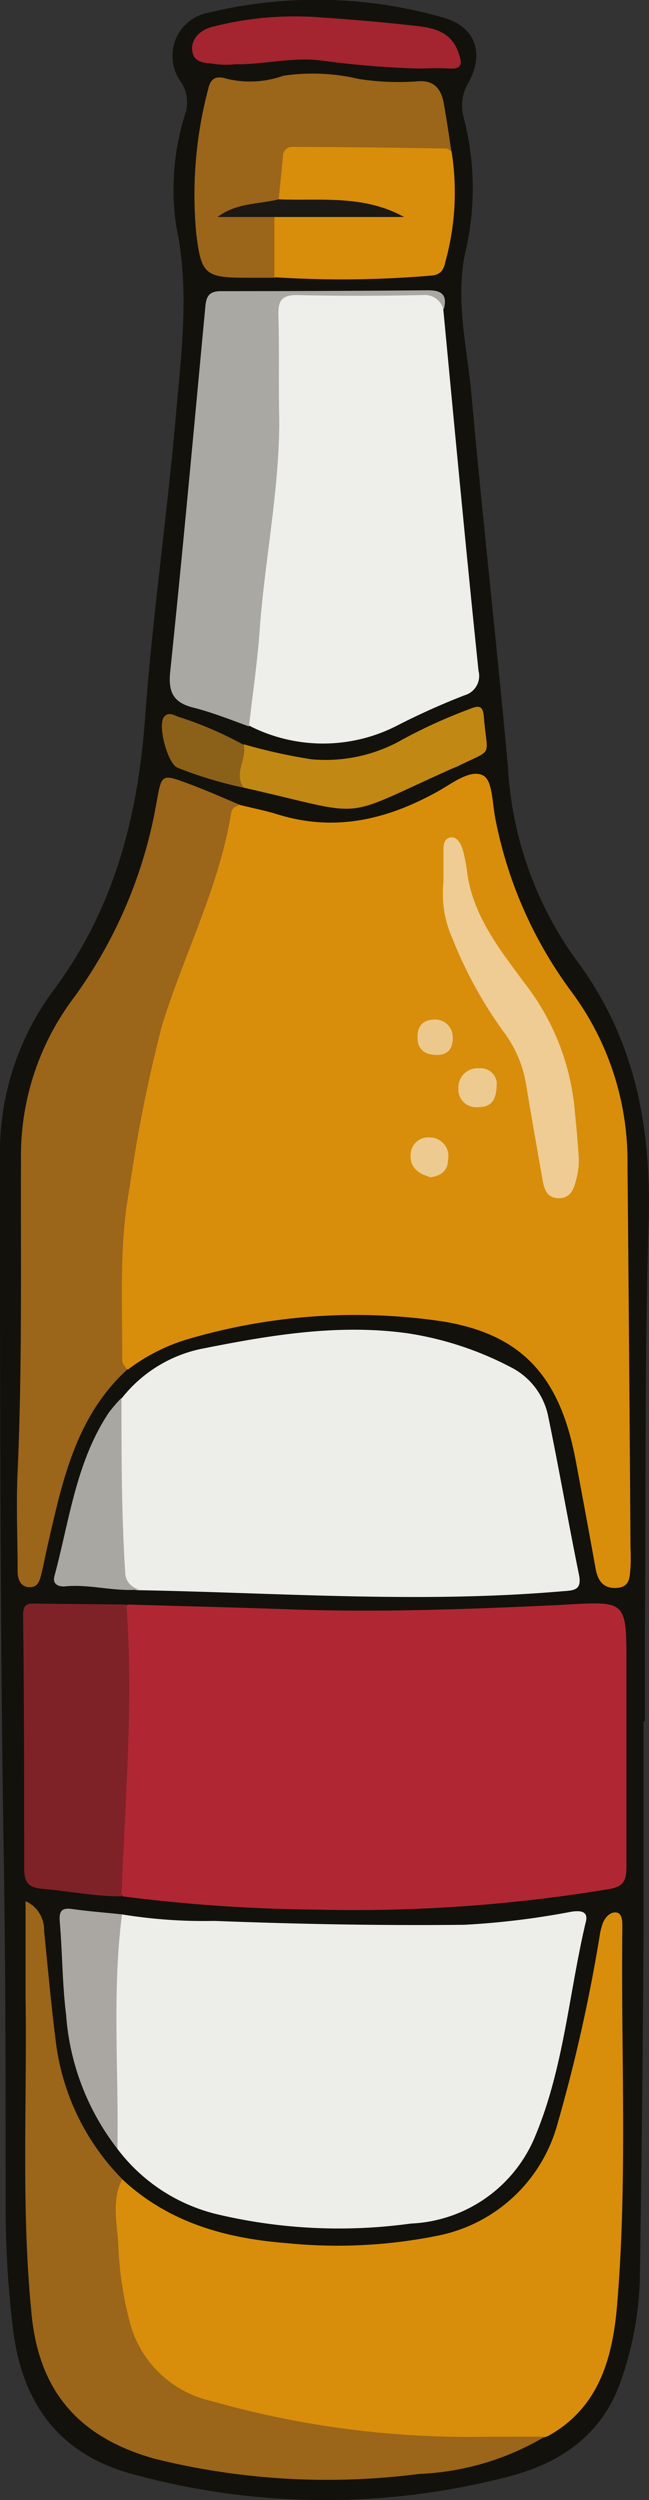 <svg xmlns="http://www.w3.org/2000/svg" viewBox="0 0 36.81 141.59"><rect x="0" y="0" width="36.81" height="141.59" fill="#333333" stroke="none"/><defs><style>.cls-1{fill:#13110c;}.cls-1,.cls-10,.cls-11,.cls-12,.cls-13,.cls-14,.cls-15,.cls-16,.cls-17,.cls-2,.cls-3,.cls-4,.cls-5,.cls-6,.cls-7,.cls-8,.cls-9{fill-rule:evenodd;}.cls-2{fill:#d88e0b;}.cls-3{fill:#b12633;}.cls-4{fill:#edede9;}.cls-5{fill:#eeeeea;}.cls-6{fill:#9b651a;}.cls-7{fill:#aaa8a2;}.cls-8{fill:#7f2227;}.cls-9{fill:#c28814;}.cls-10{fill:#a4242f;}.cls-11{fill:#aaa7a2;}.cls-12{fill:#a9a7a1;}.cls-13{fill:#8b611a;}.cls-14{fill:#eecc93;}.cls-15{fill:#edca8f;}.cls-16{fill:#edc88d;}.cls-17{fill:#1c1813;}</style></defs><g id="Capa_2" data-name="Capa 2"><g id="Capa_1-2" data-name="Capa 1"><path class="cls-1" d="M36.5,97.47c0,4,0,8.06,0,12.1q-.06,9.75-.21,19.5a18.76,18.76,0,0,1-1.08,5.78c-1.08,3.15-3.59,4.73-6.53,5.45a41.25,41.25,0,0,1-21.3-.22c-4-1.12-6.08-3.93-6.62-8a56.78,56.78,0,0,1-.44-6.89c0-6.34,0-12.67-.09-19C0,92.66,0,79.13,0,65.6a15.41,15.41,0,0,1,3-9.47c3.42-4.56,4.8-9.74,5.22-15.36C8.64,34.92,9.5,29.1,10,23.25c.31-3.46.74-6.93,0-10.42a14.07,14.07,0,0,1,.53-6.46,2.06,2.06,0,0,0-.26-1.72A2.49,2.49,0,0,1,11.87.71,26,26,0,0,1,25.15,1c1.8.51,2.36,2,1.41,3.7a2.52,2.52,0,0,0-.25,2A15.83,15.83,0,0,1,26.46,14c-.69,2.73,0,5.49.27,8.22.63,7.08,1.44,14.15,2.08,21.23a20.59,20.59,0,0,0,3.78,10.79c3.4,4.49,4.36,9.47,4.2,15-.23,7.73-.15,15.47-.21,23.2,0,1.69,0,3.38,0,5.07Z"/><path class="cls-2" d="M13.62,45.59c.72.18,1.45.32,2.15.54,3.25,1,6.22.28,9.1-1.33.8-.45,1.84-1.27,2.55-.87.53.29.5,1.63.69,2.51a24.12,24.12,0,0,0,4.29,9.71,16.08,16.08,0,0,1,3.19,9.79q.1,10.86.17,21.72a10.31,10.31,0,0,1,0,1.11c-.05.51,0,1.11-.78,1.16s-1.08-.43-1.2-1.1c-.29-1.62-.59-3.24-.89-4.85-.14-.73-.26-1.46-.43-2.17-1-4.24-3.25-6.36-7.54-7a33.66,33.66,0,0,0-14.39,1.07,10.68,10.68,0,0,0-3.27,1.68c-.86-.21-.64-.94-.65-1.49a65.89,65.89,0,0,1,.57-9.81A59.84,59.84,0,0,1,10.21,54a53.43,53.43,0,0,0,2.52-7.71c.09-.45.24-.92.89-.71Z"/><path class="cls-3" d="M7.17,90.87c3,.09,6.07.16,9.11.27,5.14.19,10.28,0,15.4-.24,3.85-.21,3.85-.38,3.85,3.36s0,7.65,0,11.47c0,.8-.18,1.12-1,1.26a88.43,88.43,0,0,1-16.57,1.16,92.94,92.94,0,0,1-11-.75,1.66,1.66,0,0,1-.3-1.39,19.83,19.83,0,0,0,.15-4.42c-.16-3.28.57-6.54.13-9.81a1.06,1.06,0,0,1,.3-.91Z"/><path class="cls-4" d="M6.92,108.42a28.81,28.81,0,0,0,5.24.37c4.72.18,9.44.27,14.16.22a44.85,44.85,0,0,0,6.08-.74c.6-.09,1,0,.81.64-.94,4-1.23,8.12-2.8,11.94a8,8,0,0,1-7.11,5.08,29.94,29.94,0,0,1-11-.53,10,10,0,0,1-5.64-3.7,4.68,4.68,0,0,1-.4-2c0-3,0-5.9,0-8.85a3.09,3.09,0,0,1,.65-2.41Z"/><path class="cls-2" d="M6.93,123.42c2.63,2.45,5.86,3.35,9.34,3.62a28.75,28.75,0,0,0,8.59-.43,8.81,8.81,0,0,0,6.73-6.22A92.78,92.78,0,0,0,34,109.71a3.78,3.78,0,0,1,.2-.82c.14-.31.4-.61.74-.58s.36.47.36.78c-.09,7.15.3,14.32-.3,21.46-.25,2.94-1,5.8-3.91,7.41l-.23.08a22.19,22.19,0,0,1-7.22.28,49.43,49.43,0,0,1-11.63-1.92,6.82,6.82,0,0,1-5.22-5.61,26.66,26.66,0,0,1-.52-6.11c0-.48-.15-1.12.62-1.26Z"/><path class="cls-4" d="M6.89,79.21a7.75,7.75,0,0,1,4.74-2.86c3.78-.75,7.6-1.38,11.49-.84a18.62,18.62,0,0,1,5.81,1.9,4,4,0,0,1,2.17,2.84c.62,3,1.14,6,1.74,8.94.17.87-.27.88-.94.93-8,.69-16,.09-24-.06-.73,0-1.06-.42-1.12-1.17a76.14,76.14,0,0,1-.26-8.13,3.64,3.64,0,0,1,.37-1.55Z"/><path class="cls-5" d="M25.14,17.49c.65,6.84,1.29,13.67,2,20.5a1.14,1.14,0,0,1-.8,1.39,40.63,40.63,0,0,0-3.81,1.71,9.18,9.18,0,0,1-8.41,0A2.25,2.25,0,0,1,14,39.47c.42-4.25.76-8.51,1.36-12.74a38.31,38.31,0,0,0,.09-4.55c0-1.48,0-3,0-4.44,0-.77.31-1.16,1.21-1.14,2.5.06,5,0,7.51,0,.71,0,.94.28,1,.89Z"/><path class="cls-6" d="M13.62,45.59c-.24.07-.46.15-.51.45-.68,4.2-2.67,8-3.91,12a82.82,82.82,0,0,0-1.85,9.23c-.61,3.25-.4,6.52-.42,9.79,0,.17.18.34.28.51-2.91,2.66-3.67,6.3-4.5,9.92-.13.55-.23,1.12-.37,1.67-.09.36-.19.75-.69.73S1,89.41,1,89c0-1.89-.09-3.79,0-5.67.26-5.88.17-11.76.19-17.64a14.86,14.86,0,0,1,3-9.19A26.39,26.39,0,0,0,8.89,45.38c.28-1.54.28-1.56,1.79-1,1,.37,2,.81,2.94,1.21Z"/><path class="cls-6" d="M6.93,123.42c-.61,1.2-.29,2.49-.22,3.71a20,20,0,0,0,.71,4.6A6.19,6.19,0,0,0,12.06,136a53.43,53.43,0,0,0,15.76,2c1,0,2.05,0,3.08,0a15.16,15.16,0,0,1-7.13,2.11,40.72,40.72,0,0,1-15-.86c-4.35-1.22-6.63-3.88-7-8.41C1.2,125,1.54,119,1.45,113.13c0-1.77,0-3.53,0-5.46a1.77,1.77,0,0,1,1.05,1.67c.21,2.08.4,4.17.66,6.24a13.4,13.4,0,0,0,3.78,7.84Z"/><path class="cls-7" d="M25.14,17.49A1.09,1.09,0,0,0,24,16.71c-2.38.05-4.77.06-7.15,0-.92,0-1.08.36-1.06,1.17.06,2,0,3.94.05,5.91,0,4-.82,7.9-1.11,11.86-.13,1.84-.4,3.66-.61,5.49-1-.36-2.07-.79-3.14-1.06s-1.45-.79-1.33-2c.72-6.91,1.35-13.83,2-20.75.06-.63.28-.84.91-.84q5.87,0,11.73-.05c.77,0,1.07.27.9,1Z"/><path class="cls-8" d="M7.17,90.87c.41,5.52-.07,11-.28,16.53-1.52,0-3-.3-4.52-.43-.87-.08-1-.49-1-1.2,0-4.77,0-9.54-.06-14.32,0-.68.34-.63.75-.63l5.06.05Z"/><path class="cls-6" d="M15.56,15.73c-.53,0-1.07,0-1.6,0-2.33,0-2.55-.2-2.83-2.51A23.43,23.43,0,0,1,11.82,5c.18-.79.71-.64,1.12-.52a5.65,5.65,0,0,0,3.13-.19,11.37,11.37,0,0,1,4.27.18,14.72,14.72,0,0,0,3.31.14c.94-.1,1.37.4,1.52,1.24s.3,1.85.44,2.78c-2.2.26-4.42,0-6.63.11-.45,0-.9,0-1.35,0a1.05,1.05,0,0,0-1.27,1.13,2.9,2.9,0,0,1-.4,1.4c-.88.89-2.14.51-3,.86.85-.07,1.85-.5,2.77.27a4.37,4.37,0,0,1-.15,3.35Z"/><path class="cls-2" d="M15.56,15.73V12.32a1,1,0,0,1,.88-.36c1.91,0,3.83-.11,5.46,0a21.56,21.56,0,0,0-4.47-.32c-.56,0-1.17.1-1.62-.38.08-.81.17-1.62.24-2.42a.51.51,0,0,1,.55-.52c2.9,0,5.79.05,8.69.09.11,0,.21.1.32.16a14.68,14.68,0,0,1-.34,6.22c-.11.54-.31.79-.85.82a59.55,59.55,0,0,1-8.86.09Z"/><path class="cls-9" d="M13.82,42.15a31.15,31.15,0,0,0,3.83.85,8.8,8.8,0,0,0,5.2-1.13,29.48,29.48,0,0,1,3.8-1.72c.64-.27.75-.08.8.52.19,2.29.57,1.7-1.47,2.72l-.34.14c-6.59,2.94-4.55,2.72-11.81,1.08-.94-.81-.44-1.64,0-2.46Z"/><path class="cls-10" d="M23.65,3.88a51.75,51.75,0,0,1-5.27-.43c-1.68-.26-3.35.21-5,.19a5.75,5.75,0,0,1-1.1,0c-.52-.1-1.26,0-1.37-.72S11.37,1.7,12,1.53A18.83,18.83,0,0,1,18.37,1c1.64.11,3.27.25,4.9.43,1.15.12,2.32.24,2.76,1.63.18.55.18.86-.53.82s-1.23,0-1.85,0Z"/><path class="cls-11" d="M6.92,108.42c-.57,4.42-.18,8.85-.26,13.28a14,14,0,0,1-2.91-7.59c-.22-1.75-.21-3.52-.36-5.28-.05-.62.12-.8.73-.71.93.13,1.87.2,2.8.3Z"/><path class="cls-12" d="M6.89,79.21c0,3.28,0,6.54.21,9.81a1,1,0,0,0,.8,1c-1.43.14-2.84-.33-4.27-.17-.33,0-.67-.13-.54-.6.85-3.15,1.22-6.46,3.09-9.26a9.06,9.06,0,0,1,.71-.82Z"/><path class="cls-13" d="M13.82,42.15c.22.82-.59,1.64,0,2.46a23.15,23.15,0,0,1-3.75-1.13c-.57-.23-1.15-2.44-.76-2.89.24-.27.53-.11.79,0a20.63,20.63,0,0,1,3.71,1.59Z"/><path class="cls-14" d="M25.15,50c0-.77,0-1.26,0-1.75,0-.32,0-.74.38-.82s.62.36.72.7a9.33,9.33,0,0,1,.25,1.32c.35,2.47,1.88,4.37,3.27,6.25a13.67,13.67,0,0,1,2.81,7c.1,1,.19,1.95.25,2.94a4.06,4.06,0,0,1-.13,1.09c-.13.52-.28,1.13-1,1.13s-.84-.56-.94-1.11c-.31-1.78-.63-3.55-.92-5.33a6.74,6.74,0,0,0-1.29-3,24.35,24.35,0,0,1-2.89-5.27A6.18,6.18,0,0,1,25.15,50Z"/><path class="cls-15" d="M28.17,61.35c0,1-.33,1.36-1.05,1.35A1,1,0,0,1,26,61.65a1.09,1.09,0,0,1,1.18-1.15.92.92,0,0,1,1,.85Z"/><path class="cls-15" d="M24.37,66.65c-.62-.16-1.12-.53-1.08-1.23a1,1,0,0,1,1.12-1,1.05,1.05,0,0,1,1,1.26c0,.62-.4.94-1.06,1Z"/><path class="cls-16" d="M25.68,58.8c0,.75-.45,1-1.07.94s-.93-.39-.93-1,.29-1,1-1a1,1,0,0,1,1,1Z"/><path class="cls-17" d="M15.81,11.29c2.38.09,4.82-.27,7.11,1H12.34c1.07-.81,2.32-.72,3.47-1Z"/></g></g></svg>